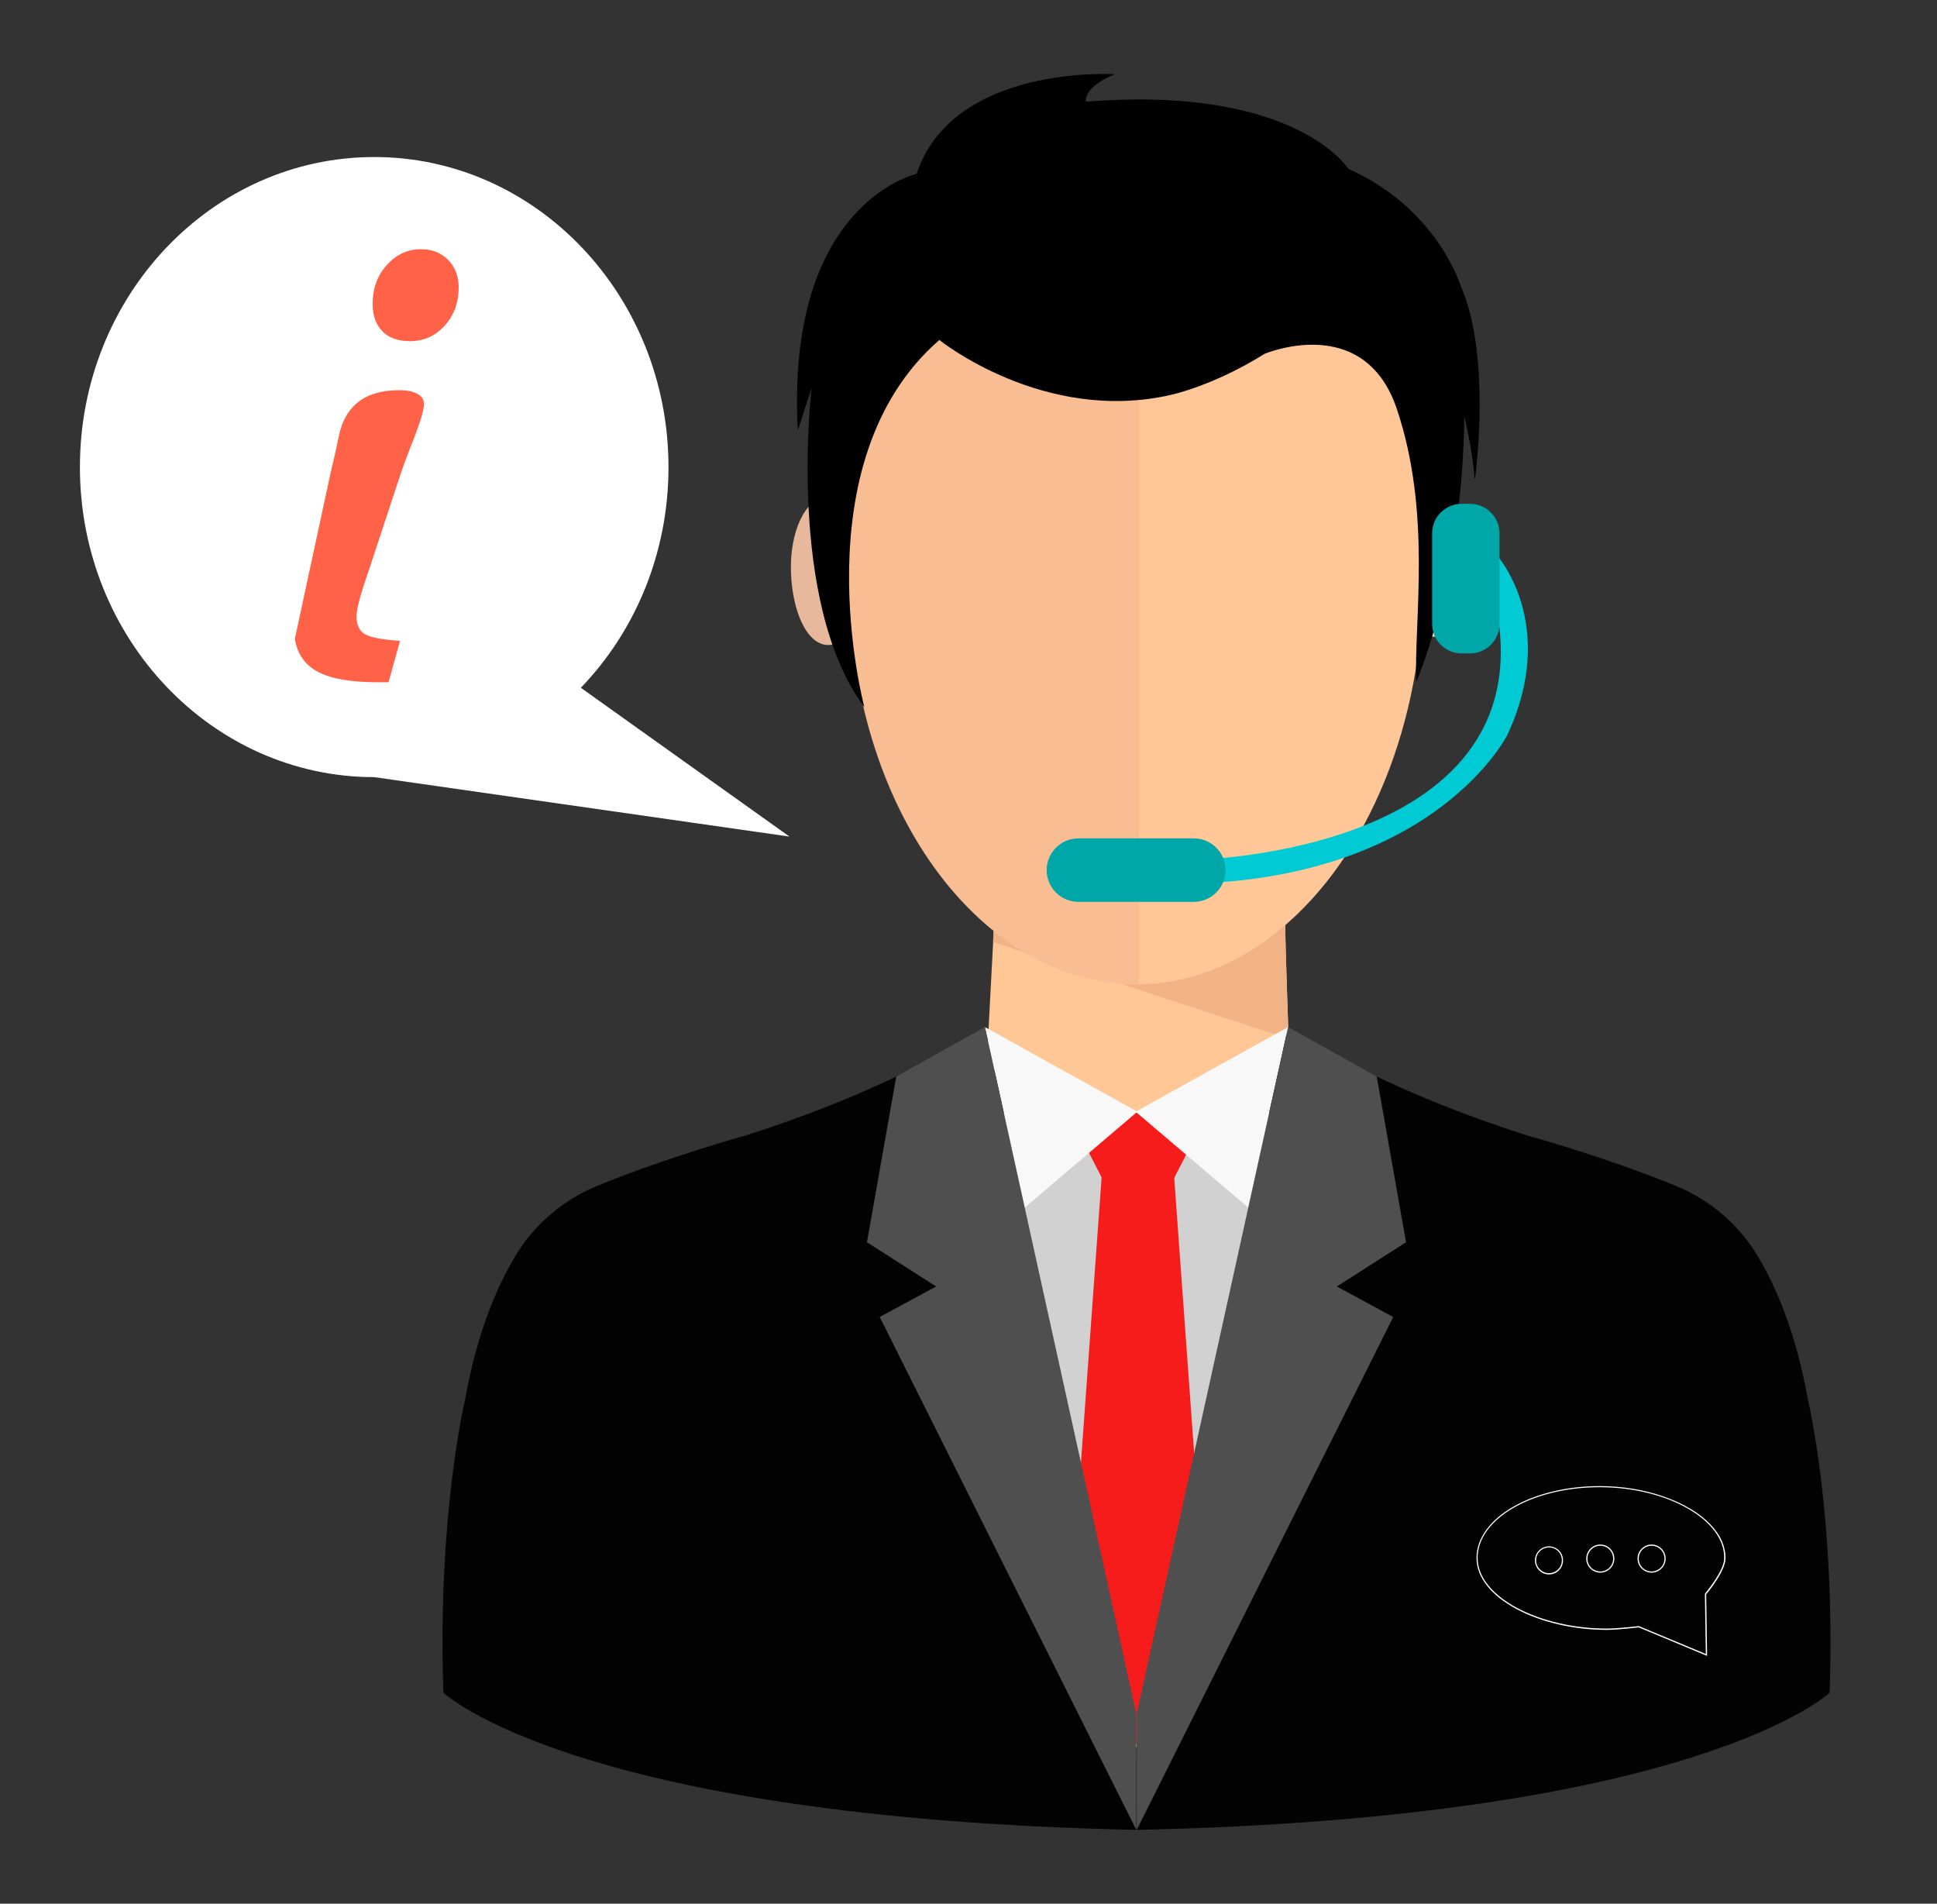<?xml version="1.0" encoding="utf-8"?>
<!-- Generator: Adobe Illustrator 19.2.1, SVG Export Plug-In . SVG Version: 6.00 Build 0)  -->
<svg version="1.1" id="Layer_3" xmlns="http://www.w3.org/2000/svg" xmlns:xlink="http://www.w3.org/1999/xlink" x="0px" y="0px"
	 viewBox="0 0 1929.5 1896" style="enable-background:new 0 0 1929.5 1896;" xml:space="preserve">
<rect x="0" y="0" width="1929.5" height="1896" fill="#333333" stroke="none"/>
<style type="text/css">
	.st0{fill:#030303;}
	.st1{fill:#D1D1D1;}
	.st2{fill:#FFC696;}
	.st3{fill:#F1B286;}
	.st4{fill:#F61C1C;}
	.st5{fill:#F8F8F8;}
	.st6{fill:#4F4F4F;}
	.st7{fill:#E7B89B;}
	.st8{fill:#F6D2B5;}
	.st9{fill:#FFC797;}
	.st10{fill:#F8BD92;}
	.st11{fill:#00CBD4;}
	.st12{fill:#00A7A9;}
	.st13{fill:#FFFFFF;}
	.st14{fill-rule:evenodd;clip-rule:evenodd;fill:#FFFFFF;}
	.st15{fill-rule:evenodd;clip-rule:evenodd;fill:#FF6246;}
</style>
<path class="st0" d="M974.5,1026.9c0,0-76.5,54.5-232.1,104.1c0,0-75.5,20.7-147.1,49.9c-34.3,14-63.2,38.6-82.2,70.4
	c-18.5,31-38.3,77.3-50,143.7c0,0-27.6,115.2-21.4,290.9c0,0,130.8,124.6,690.3,136.6l-2.3-714.3L974.5,1026.9z"/>
<polygon class="st1" points="1174.2,1646.1 1132.2,1740.5 972.1,1108.3 1308.9,1108.3 "/>
<path class="st2" d="M1280.2,904.1c-1.2,5.5,4.6,162.6,4.6,162.6L1177,1178.2l-194.2-117l8.3-157.1H1280.2z"/>
<path class="st3" d="M1283.6,1034.6l-294.4-96.4l1.8-34.1h3.7c148.7,4.7,204.7,6.1,282.3,0h3.2C1279.3,908,1282,988.4,1283.6,1034.6
	z"/>
<path class="st0" d="M1289.7,1026.9c0,0,76.5,54.5,232.1,104.1c0,0,75.5,20.7,147.1,49.9c34.3,14,63.2,38.6,82.2,70.4
	c18.5,31,38.3,77.3,50,143.7c0,0,27.6,115.2,21.4,290.9c0,0-130.8,124.6-690.3,136.6l2.3-714.3L1289.7,1026.9z"/>
<polygon class="st1" points="1090,1646.1 1132,1740.5 1292.1,1108.3 955.2,1108.3 "/>
<g>
	<g>
		<g>
			<path class="st4" d="M1169.6,1173.3c-1.5,2.9-7.9,5.1-14.4,5.1h-43.1c-6.5,0-12.9-2.2-14.4-5.1l-24.7-48
				c-4.8-9.3,1.8-18.1,15.4-18.1h90.5c13.6,0,20.2,8.7,15.4,18.1L1169.6,1173.3z"/>
		</g>
		<g>
			<polygon class="st4" points="1202.5,1625.8 1134.1,1740.5 1063.8,1636.2 1072.7,1512.6 1097.4,1172 1169.6,1172 1195.1,1524.3 
							"/>
		</g>
	</g>
</g>
<polygon class="st5" points="1283.1,1022.9 1243.4,1202.7 1131.2,1107.2 "/>
<polygon class="st5" points="981.1,1022.9 1020.8,1202.7 1133,1107.2 "/>
<polygon class="st6" points="1283.1,1022.9 1371.4,1072.2 1400.6,1237.2 1331.7,1281.3 1387.8,1311.7 1132.3,1822.5 1132.3,1706.8 
	"/>
<polygon class="st6" points="981.1,1022.9 892.8,1072.2 863.6,1237.2 932.5,1281.3 876.3,1311.7 1131.9,1822.5 1131.9,1706.8 "/>
<path class="st7" d="M853.5,565.5c1.4,40.7-6.9,76.2-27.9,76.9c-21,0.7-36.3-31.8-37.7-72.5c-1.4-40.7,14.7-74.3,35.8-75
	C844.7,494.1,852.1,524.8,853.5,565.5z"/>
<path class="st8" d="M1401.2,557.3c-1.4,40.7,6.9,76.2,27.9,76.9c21,0.7,36.3-31.8,37.7-72.5c1.4-40.7-14.7-74.3-35.8-75
	C1410,486,1402.6,516.6,1401.2,557.3z"/>
<ellipse class="st9" cx="1131.9" cy="574.3" rx="285.9" ry="406.1"/>
<path class="st10" d="M1134.5,168.2v812.1C976.1,981.9,846,803,846,579.7C846,351.6,966.4,172.2,1134.5,168.2z"/>
<path d="M861,704.2c0,0-65.4-243.6,74.7-365.6c0,0,104.4,84.1,231.4,54.5c0,0,42-9,92.6-40.7c0,0,99.2-42.1,131.8,55.1
	c34.7,103.5,17.1,208.8,19.2,271.8c0,0,46.4-104.9,47.9-264.5c0,0,7.5,28.2,10.5,63.1c0,0,17.5-121.8-14.2-193.5
	c0,0-23.2-76.8-111.7-116.2c0,0-52.4-83.7-261.5-66.9c0,0-3.4-14.3,28.9-27.4c0,0-161.1-10.3-197.6,99.3c0,0-130.5,28.6-118.3,255.5
	l13.8-42.4C808.4,386.3,783,599.9,861,704.2z"/>
<path class="st11" d="M1490.6,552.4c0,0,62.6,68.4,11,179.4c0,0-69.8,140.4-311.9,148.3v-23.7c0,0,358.2-6.4,298.6-262L1490.6,552.4
	z"/>
<path class="st12" d="M1189.2,898.2h-115c-17.4,0-31.6-14.2-31.6-31.6l0,0c0-17.4,14.2-31.6,31.6-31.6h115
	c17.4,0,31.6,14.2,31.6,31.6l0,0C1220.8,884,1206.6,898.2,1189.2,898.2z"/>
<path class="st12" d="M1464.4,650.8h-8.5c-16.1,0-29.3-13.2-29.3-29.3v-90.4c0-16.1,13.2-29.3,29.3-29.3h8.5
	c16.1,0,29.3,13.2,29.3,29.3v90.4C1493.7,637.6,1480.5,650.8,1464.4,650.8z"/>
<path class="st13" d="M1593.5,1481.2c67.1,0,125.4,32.6,124,71.5c-0.4,12.4-19.2,34.6-19.2,34.6l0.9,60l-66.7-27.8
	c0,0-20.6,2.5-31.9,2.5c-67.1,0-128.7-31.5-128.7-70.4S1526.4,1481.2,1593.5,1481.2 M1593.5,1480.1c-16.5,0-32.5,1.9-47.6,5.6
	c-14.6,3.6-27.7,8.7-38.9,15.2c-11.3,6.5-20.2,14.2-26.4,22.7c-6.5,8.9-9.8,18.3-9.8,28.1c0,9.7,3.7,19.2,10.9,28.1
	c6.8,8.5,16.6,16.1,28.9,22.7c12.1,6.5,26,11.6,41.4,15.2c15.8,3.7,32.1,5.6,48.7,5.6c10.4,0,29.1-2.2,31.7-2.5l66.4,27.7l1.7,0.7
	l0-1.8l-0.9-59.5c2.5-3,18.7-23,19.2-35c0.4-12.1-4.8-24.2-15.2-34.9c-10.8-11.2-26.6-20.6-45.8-27.3
	C1638,1483.7,1615.8,1480.1,1593.5,1480.1L1593.5,1480.1z"/>
<path class="st13" d="M1543,1541.2c7.1,0,12.8,5.7,12.8,12.8s-5.7,12.8-12.8,12.8c-7.1,0-12.8-5.7-12.8-12.8
	S1535.9,1541.2,1543,1541.2 M1543,1540.1c-7.7,0-14,6.3-14,14s6.3,14,14,14c7.7,0,14-6.3,14-14S1550.8,1540.1,1543,1540.1
	L1543,1540.1z"/>
<path class="st13" d="M1594.1,1539.5c7.1,0,12.8,5.7,12.8,12.8c0,7.1-5.7,12.8-12.8,12.8c-7.1,0-12.8-5.7-12.8-12.8
	C1581.3,1545.3,1587,1539.5,1594.1,1539.5 M1594.1,1538.3c-7.7,0-14,6.3-14,14s6.3,14,14,14c7.7,0,14-6.3,14-14
	S1601.8,1538.3,1594.1,1538.3L1594.1,1538.3z"/>
<path class="st13" d="M1645.2,1539.5c7.1,0,12.8,5.7,12.8,12.8c0,7.1-5.7,12.8-12.8,12.8c-7.1,0-12.8-5.7-12.8-12.8
	C1632.4,1545.3,1638.1,1539.5,1645.2,1539.5 M1645.2,1538.3c-7.7,0-14,6.3-14,14s6.3,14,14,14c7.7,0,14-6.3,14-14
	S1652.9,1538.3,1645.2,1538.3L1645.2,1538.3z"/>
<path class="st14" d="M372.8,156.4c-161.9,0-293.2,138.3-293.2,308.8c0,170.5,131.3,308.8,293.2,308.8l413.6,59.2L578.6,685
	c53.9-55.9,87.3-133.7,87.3-219.7C665.9,294.8,534.6,156.4,372.8,156.4L372.8,156.4z"/>
<path class="st15" d="M329.4,470.6c2.2-9.3,5.1-21.3,8-35.7c6.2-30.8,26.2-46.3,60.3-46.3c8,0,14,1.3,18.2,3.8
	c4.2,2.2,6.4,5.5,6.4,10.2c0,6-3.8,18-10.6,35.7c-7.1,17.7-12,31.5-15.1,41.2l-29.3,88.9l-1.3,3.5c-7.3,21.5-10.9,35.5-10.9,41.7
	c0,8.6,2.7,14.6,8.4,18c5.8,3.3,17.5,5.5,35,6.7L387,679.5h-10.6c-26.4,0-46.1-3.3-59.4-10.2c-13.1-6.9-20.8-17.7-23.3-33
	L329.4,470.6z M408.3,339.8c-11.7,0-21.1-3.3-27.3-9.8c-6.4-6.4-9.8-15.5-9.8-27.3c0-15.5,4.7-28.4,14.2-38.8
	c9.5-10.6,20.8-15.7,34.1-15.7c10.9,0,19.7,3.5,26.8,10.6c7.1,7.1,10.6,16.4,10.6,27.5c0,15.3-4.7,27.9-14,38.1
	C433.8,334.5,422.3,339.8,408.3,339.8L408.3,339.8z"/>
</svg>

